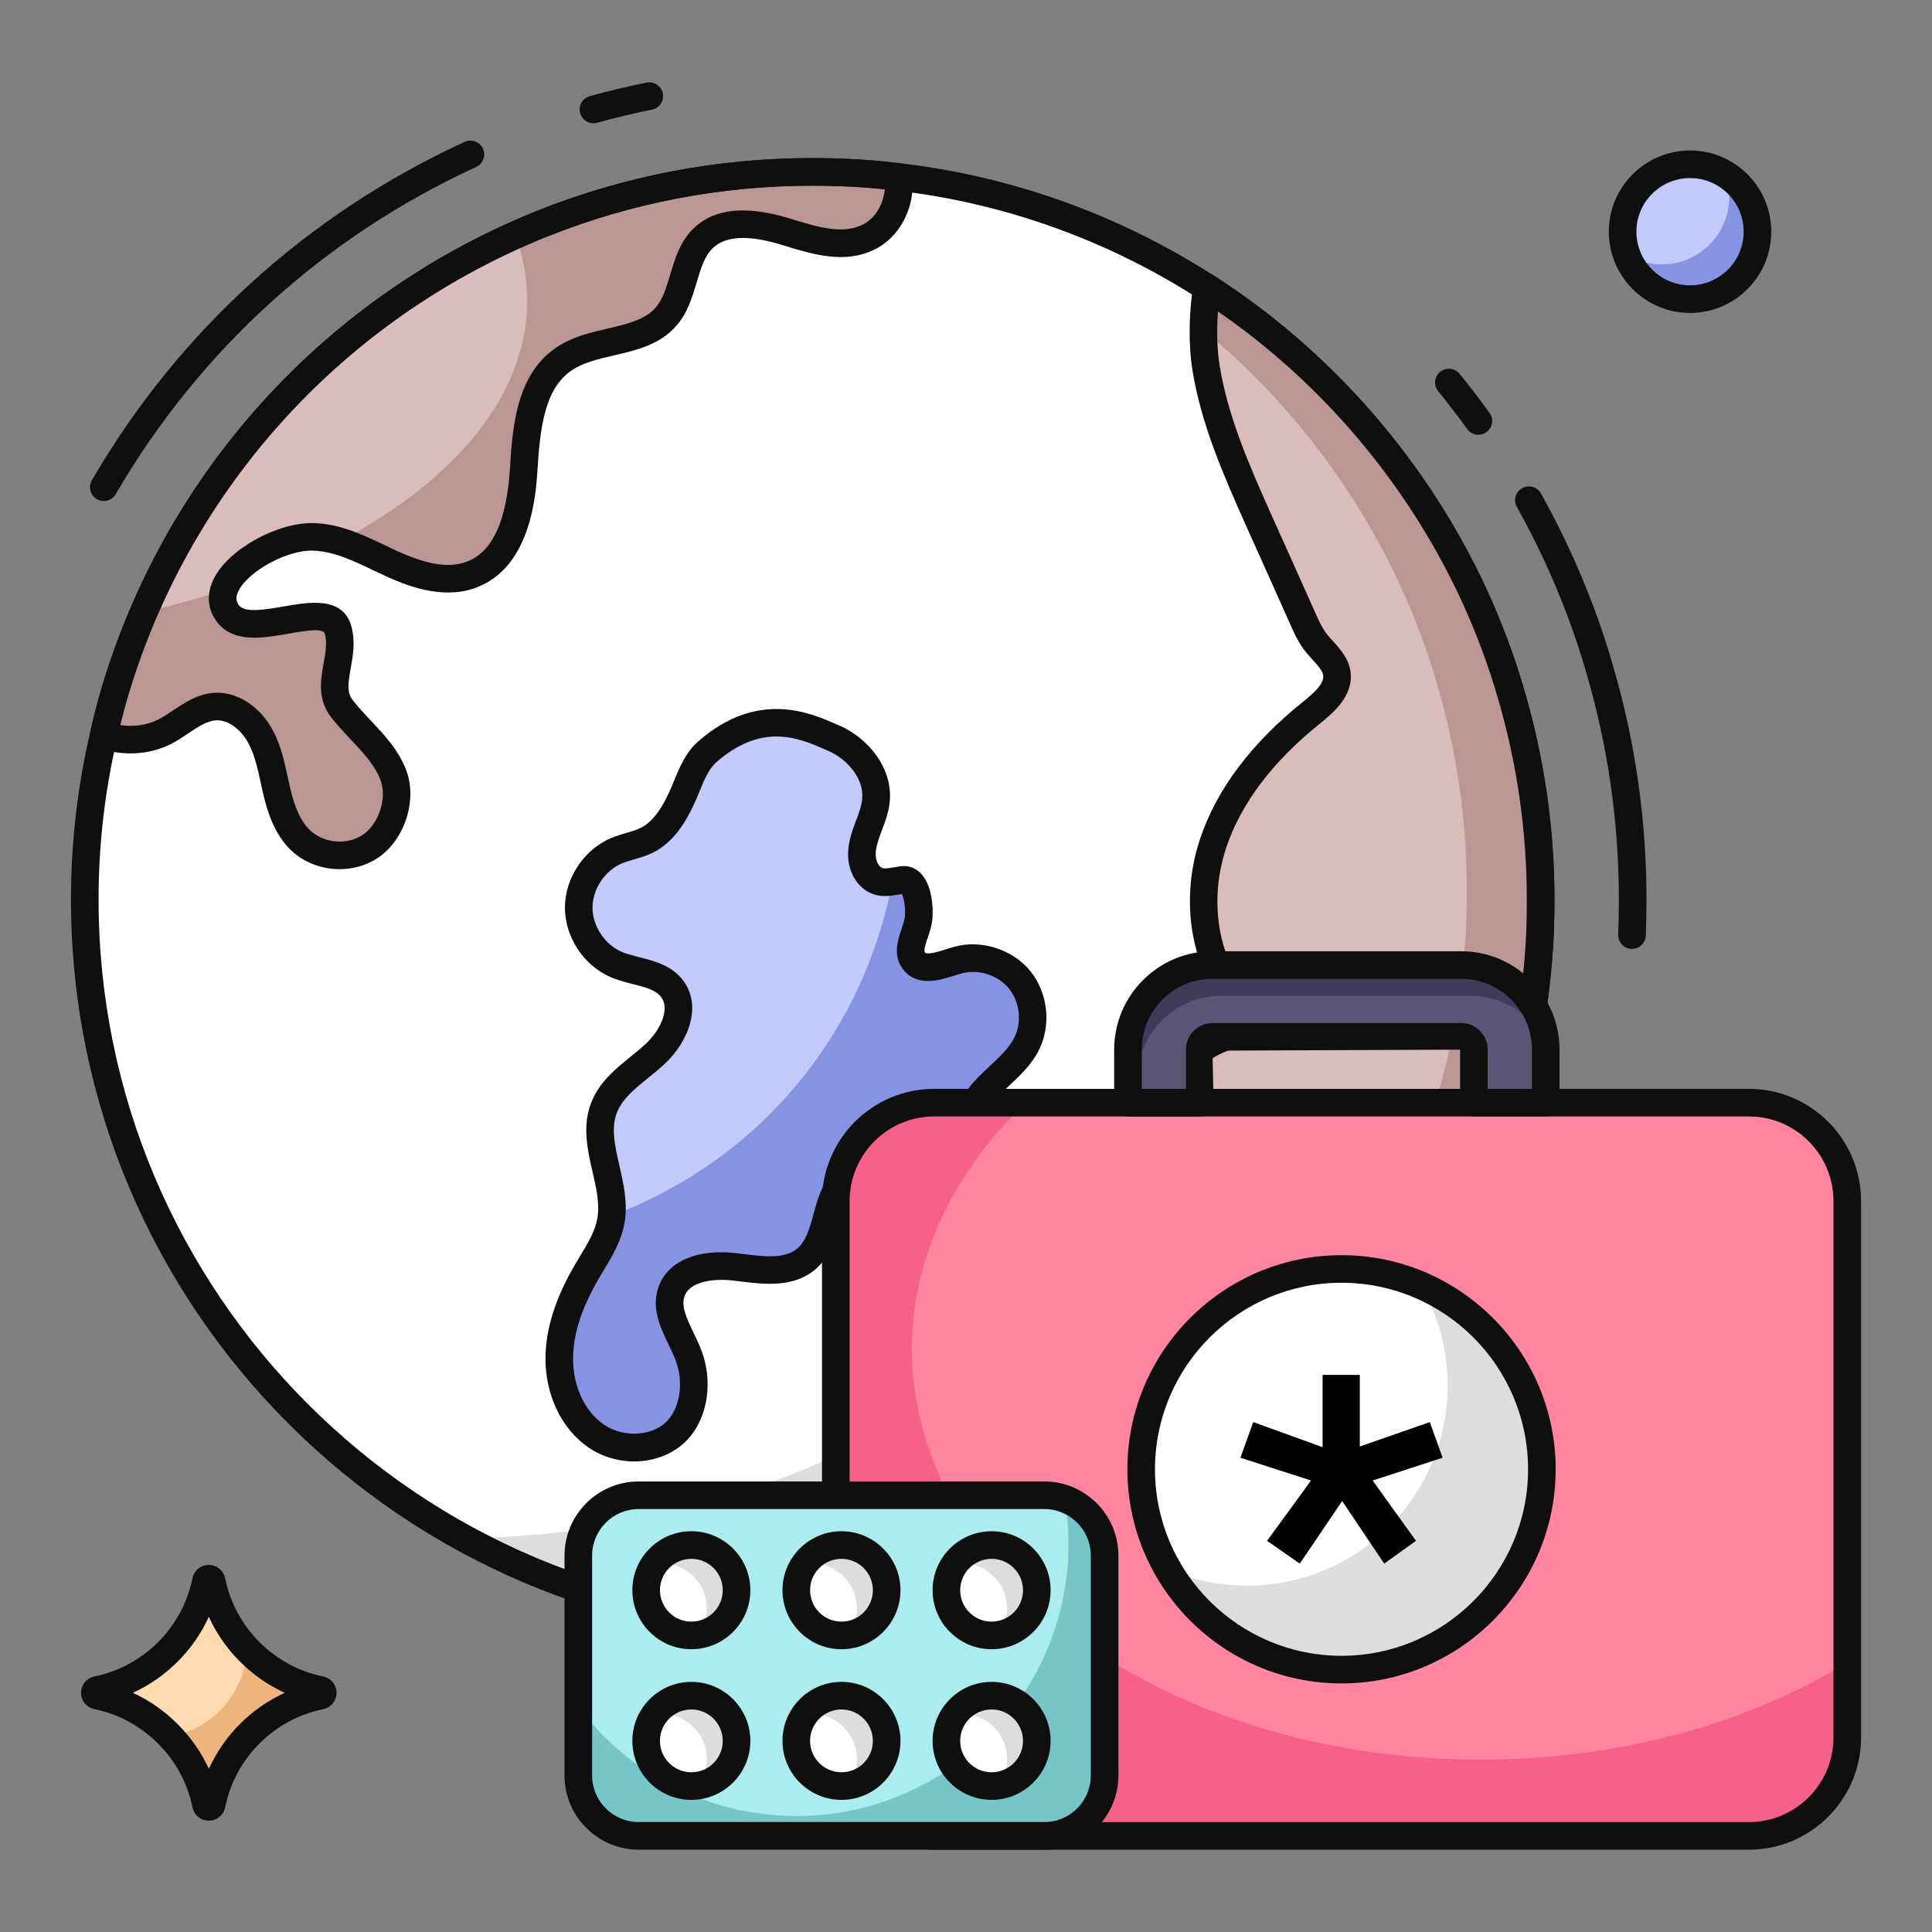 <svg id="Layer_1" enable-background="new 0 0 105 105" viewBox="0 0 105 105" xmlns="http://www.w3.org/2000/svg"><rect x="0" y="0" width="105" height="105" fill="#808080" stroke="none"/><g><g><path d="m83.732 48.886c0 .576-.011 1.163-.033 1.738-.376 8.735-3.598 16.728-8.735 23.094-.21.255-.41.509-.631.753-7.252 8.547-18.079 13.972-30.158 13.972-21.854 0-39.568-17.703-39.568-39.557 0-3.067.354-6.067 1.03-8.934.288-1.306.653-2.602 1.085-3.853 3.731-10.916 12.101-19.673 22.751-23.947 4.55-1.816 9.51-2.812 14.702-2.812 1.583 0 3.133.089 4.661.277 7.163.83 13.739 3.587 19.208 7.728 5.137 3.897 9.289 9.012 12.034 14.924.808 1.749 1.506 3.576 2.048 5.469 1.041 3.532 1.605 7.285 1.605 11.149z" fill="#fff"/></g><g><path d="m83.734 48.884c0 .574-.018 1.167-.037 1.74-.38 8.739-3.601 16.728-8.73 23.097-.213.25-.417.509-.639.75-7.248 8.545-18.08 13.969-30.151 13.969-6.878 0-13.349-1.759-18.996-4.842 27.429-.278 49.591-22.606 49.591-50.119 0-3.805-.426-7.517-1.231-11.081 2.638 2.925 4.851 6.249 6.536 9.868.805 1.75 1.509 3.573 2.046 5.471 1.046 3.527 1.611 7.286 1.611 11.146z" fill="#ddd"/></g><g><path d="m47.164 12.905c-1.395.676-3.034.122-4.517-.332-1.484-.443-3.288-.709-4.417.365-1.14 1.085-.985 3.034-2.004 4.24-1.329 1.572-3.919 1.174-5.613 2.358-1.804 1.251-2.015 3.786-2.148 5.978-.144 2.181-.653 4.772-2.668 5.646-1.417.631-3.056.133-4.451-.498-1.406-.642-2.801-1.45-4.34-1.483-2.281-.055-6.023 2.425-4.583 4.207 1.273 1.561 5.436-1.074 5.956.864.41 1.528-.764 3.022.21 4.274.974 1.251 2.358 2.258 2.845 3.764.399 1.295-.199 3-1.34 3.731-1.14.742-2.768.587-3.753-.343-.742-.709-1.085-1.738-1.317-2.746-.233-.996-.388-2.037-.886-2.934-.498-.908-1.428-1.661-2.458-1.594-1.03.066-1.827.908-2.746 1.373-1.019.509-2.225.542-3.299.177.288-1.306.653-2.602 1.085-3.853 3.731-10.916 12.101-19.673 22.751-23.947 4.55-1.816 9.51-2.812 14.702-2.812 1.583 0 3.133.089 4.661.277.144 1.306-.465 2.724-1.672 3.288z" fill="#dabcbc"/></g><g><path d="m21.433 42.283c.398 1.296-.194 3.009-1.342 3.74-1.139.741-2.768.583-3.749-.352-.741-.703-1.083-1.731-1.315-2.74-.231-1-.389-2.037-.889-2.935-.5-.907-1.426-1.657-2.453-1.592-1.037.065-1.833.907-2.749 1.37-1.018.509-2.222.546-3.296.176.287-1.305.648-2.601 1.083-3.851.333-.963.694-1.907 1.102-2.833 1.509-.342 2.972-.75 4.36-1.203-.148.454-.093.907.241 1.324 1.268 1.564 5.434-1.074 5.952.861.407 1.527-.759 3.027.213 4.277.972 1.25 2.361 2.259 2.842 3.758z" fill="#bc9595"/></g><g><path d="m47.168 12.901c-1.398.676-3.036.13-4.518-.324-1.49-.444-3.296-.713-4.425.361-1.139 1.083-.981 3.036-1.999 4.24-1.333 1.574-3.916 1.176-5.61 2.361-1.805 1.25-2.018 3.786-2.148 5.98-.148 2.175-.657 4.767-2.675 5.647-1.416.63-3.055.13-4.444-.5-.954-.435-1.898-.944-2.888-1.24 6.295-3.342 10.192-7.971 10.192-13.099 0-1.213-.222-2.407-.639-3.555.481-.213.963-.426 1.453-.62 4.555-1.815 9.517-2.814 14.71-2.814 1.583 0 3.129.092 4.656.278.148 1.305-.463 2.722-1.666 3.286z" fill="#bc9595"/></g><g><path d="m49.047 47.823c.748-.096.942 1.274.882 2.025-.066.823-.758 1.717-.255 2.372.518.675 1.56.19 2.379-.039 1.2-.334 2.579.105 3.364 1.072.785.967.933 2.406.36 3.512-.788 1.52-2.726 2.33-3.137 3.992-.308 1.244.25 2.871-.779 3.635-.721.535-1.745.213-2.541-.202-.796-.415-1.665-.923-2.532-.693-.964.256-1.466 1.305-1.736 2.265-.27.96-.478 2.025-1.241 2.667-1.019.857-2.525.581-3.847.425-1.322-.156-2.985.062-3.456 1.307-.447 1.182.506 2.378.936 3.566.241.665.318 1.389.224 2.091-.088.655-.332 1.299-.758 1.805-1.066 1.264-3.139 1.358-4.505.426-1.365-.932-2.04-2.661-2.009-4.314.031-1.653.683-3.238 1.52-4.663.511-.87 1.107-1.728 1.284-2.722.365-2.048-1.125-4.211-.373-6.151.489-1.261 1.769-1.991 2.764-2.907.995-.916 1.749-2.496.926-3.569-.68-.887-1.999-.866-3.027-1.306-1.206-.515-2.044-1.791-2.039-3.102.005-1.311.854-2.58 2.064-3.086.539-.225 1.133-.308 1.654-.573.877-.445 1.429-1.339 1.85-2.227.421-.889.68-1.925 1.42-2.573 3.021-2.644 5.566-1.3 6.902-.726s2.414 1.944 2.262 3.39c-.054.514-.253 1-.433 1.485-.18.485-.345.989-.327 1.506.018.517.254 1.054.707 1.303.453.249.983.073 1.496.007z" fill="#c3c9fb"/></g><g><path d="m55.781 56.768c-.787 1.515-2.731 2.327-3.14 3.987-.304 1.246.246 2.871-.779 3.635-.719.539-1.744.217-2.542-.196-.795-.423-1.669-.927-2.535-.699-.963.259-1.465 1.306-1.731 2.264-.269.968-.477 2.034-1.243 2.674-1.023.85-2.526.573-3.848.424-1.319-.158-2.986.054-3.453 1.307-.45 1.173.509 2.374.936 3.558.236.665.321 1.393.22 2.099-.08.648-.331 1.29-.761 1.804-1.06 1.256-3.137 1.355-4.502.417-1.368-.928-2.04-2.661-2.004-4.303.03-1.655.681-3.24 1.514-4.674.511-.861 1.108-1.723 1.288-2.712.015-.102.026-.195.038-.287 6.419-2.39 11.775-7.501 14.258-14.473.435-1.221.764-2.447.997-3.675.183-.031.37-.073.55-.094.755-.097.944 1.271.881 2.023-.068.825-.752 1.72-.253 2.371.521.68 1.565.192 2.377-.035 1.205-.334 2.586.104 3.37 1.071.784.967.928 2.405.361 3.514z" fill="#8693e2"/></g><g><path d="m32.252 6.698c-.329 0-.63-.218-.722-.55-.111-.399.124-.812.523-.923 1.015-.281 2.052-.529 3.084-.737.401-.082.801.181.884.586.082.406-.181.802-.587.884-.998.202-2.001.442-2.982.713-.067.019-.134.027-.2.027z" fill="#0f0f0f"/></g><g><path d="m5.639 27.23c-.128 0-.258-.033-.376-.102-.358-.208-.479-.667-.271-1.025 4.714-8.103 11.719-14.462 20.258-18.391.375-.173.821-.009.995.368.173.376.009.822-.368.995-8.257 3.799-15.03 9.948-19.588 17.782-.14.239-.391.373-.649.373z" fill="#0f0f0f"/></g><g><path d="m88.695 51.569c-.01 0-.02-0-.03-0-.414-.016-.736-.365-.72-.779.024-.631.037-1.274.037-1.904 0-4.188-.595-8.331-1.768-12.314-.58-2.024-1.347-4.073-2.281-6.096-.457-.983-.959-1.967-1.495-2.923-.203-.362-.074-.819.288-1.021.361-.201.819-.073 1.021.288.554.989 1.074 2.007 1.547 3.025.967 2.094 1.761 4.215 2.361 6.308 1.212 4.115 1.828 8.401 1.828 12.732 0 .65-.013 1.312-.038 1.962-.016.404-.348.721-.749.721z" fill="#0f0f0f"/></g><g><path d="m80.345 23.628c-.233 0-.462-.108-.609-.312-.504-.699-1.034-1.391-1.574-2.054-.262-.321-.213-.794.108-1.055.321-.261.794-.213 1.055.108.559.687 1.106 1.401 1.628 2.125.242.336.166.805-.17 1.047-.132.096-.286.142-.438.142z" fill="#0f0f0f"/></g><g><path d="m44.175 89.193c-22.231 0-40.318-18.082-40.318-40.307 0-3.085.353-6.148 1.05-9.106.291-1.32.664-2.644 1.106-3.925 3.8-11.119 12.25-20.012 23.181-24.398 4.766-1.902 9.806-2.866 14.981-2.866 1.632 0 3.231.095 4.753.282 7.081.821 13.85 3.544 19.569 7.874 5.252 3.984 9.492 9.242 12.262 15.206.857 1.854 1.559 3.731 2.089 5.578 1.084 3.677 1.634 7.5 1.634 11.355 0 .585-.011 1.182-.034 1.767-.373 8.645-3.451 16.782-8.901 23.537l-.161.197c-.163.2-.324.398-.499.59-7.659 9.028-18.86 14.217-30.712 14.217zm0-79.103c-4.984 0-9.837.928-14.424 2.759-10.524 4.223-18.66 12.785-22.32 23.493-.424 1.229-.781 2.497-1.062 3.771-.672 2.855-1.012 5.804-1.012 8.773 0 21.398 17.414 38.807 38.818 38.807 11.411 0 22.195-4.996 29.586-13.707.173-.191.316-.368.462-.547l.162-.198c5.243-6.497 8.206-14.331 8.564-22.65.021-.562.033-1.14.033-1.706 0-3.712-.53-7.391-1.575-10.936-.51-1.779-1.186-3.583-2.009-5.367-2.667-5.741-6.75-10.804-11.807-14.641-5.505-4.168-12.021-6.789-18.841-7.58-1.466-.181-3.003-.272-4.575-.272z" fill="#0f0f0f"/></g><g><path d="m18.461 47.238c-.96 0-1.923-.347-2.634-1.017-.924-.882-1.305-2.132-1.533-3.122l-.129-.581c-.171-.786-.332-1.528-.682-2.158-.35-.638-1.033-1.259-1.754-1.21-.489.031-.977.359-1.494.706-.304.204-.617.414-.961.588-1.165.582-2.578.661-3.88.218-.362-.123-.573-.498-.491-.872.293-1.33.666-2.654 1.108-3.936 3.8-11.119 12.25-20.012 23.181-24.398 4.766-1.902 9.806-2.866 14.981-2.866 1.632 0 3.231.095 4.753.282.345.042.616.317.654.662.188 1.716-.673 3.379-2.095 4.047-1.599.772-3.336.238-4.867-.233l-.192-.059c-1.781-.532-2.986-.469-3.682.191-.456.434-.663 1.131-.882 1.869-.237.797-.482 1.621-1.065 2.311-.902 1.068-2.189 1.367-3.433 1.656-.872.202-1.694.393-2.324.833-1.447 1.004-1.691 3.131-1.829 5.409-.083 1.259-.334 5.08-3.118 6.289-1.782.794-3.741.093-5.059-.503-.244-.111-.485-.226-.727-.342-1.133-.541-2.203-1.051-3.32-1.075-1.379-.042-3.497 1.115-4.029 2.195-.199.402-.089.626.045.791.336.412 1.495.208 2.426.045 1.36-.239 3.225-.567 3.671 1.096.22.819.083 1.587-.039 2.264-.148.827-.216 1.315.117 1.743.289.371.619.721.968 1.093.794.843 1.615 1.715 1.999 2.902.503 1.633-.238 3.689-1.648 4.593-.607.395-1.323.588-2.039.588zm-6.659-9.59c1.162 0 2.323.764 2.994 1.987.456.82.648 1.707.834 2.565l.125.559c.193.837.475 1.773 1.105 2.374.735.694 1.978.808 2.826.257.855-.549 1.335-1.894 1.031-2.882-.276-.855-.949-1.569-1.66-2.325-.358-.38-.728-.773-1.06-1.199-.76-.977-.566-2.06-.41-2.93.103-.573.2-1.115.067-1.61-.083-.312-.938-.187-1.963-.007-1.385.243-2.956.519-3.85-.577-.565-.699-.645-1.551-.226-2.4.792-1.606 3.442-3.069 5.409-3.031 1.438.031 2.706.636 3.932 1.221.234.112.467.223.701.33 1.672.756 2.892.915 3.834.495 1.315-.571 2.041-2.209 2.225-5.01.129-2.127.306-5.046 2.469-6.545.865-.604 1.87-.838 2.841-1.063 1.052-.244 2.045-.475 2.626-1.162.38-.451.571-1.092.773-1.771.254-.853.541-1.819 1.287-2.528 1.119-1.064 2.804-1.241 5.149-.541l.199.061c1.331.41 2.707.832 3.777.315.003-.001.006-.003.009-.004.755-.353 1.16-1.16 1.243-1.938-1.263-.131-2.576-.197-3.915-.197-4.984 0-9.837.928-14.424 2.759-10.524 4.223-18.66 12.785-22.32 23.493-.345 1-.646 2.027-.897 3.061.725.111 1.45.01 2.067-.299.273-.138.536-.317.8-.494.628-.421 1.341-.899 2.233-.957.057-.004.113-.005.169-.005z" fill="#0f0f0f"/></g><g><path d="m34.466 79.427c-.858 0-1.735-.248-2.483-.759-1.479-1.01-2.375-2.906-2.336-4.947.03-1.575.561-3.22 1.624-5.029l.249-.416c.421-.698.819-1.356.944-2.057.139-.782-.055-1.634-.261-2.536-.278-1.22-.566-2.483-.073-3.754.432-1.115 1.314-1.83 2.167-2.521.269-.218.538-.436.788-.666.682-.628 1.393-1.838.839-2.561-.295-.385-.867-.531-1.527-.698-.395-.101-.804-.204-1.2-.374-1.475-.631-2.5-2.191-2.494-3.795s1.045-3.156 2.525-3.775c.263-.11.536-.19.81-.27.29-.084.564-.163.794-.28.724-.368 1.188-1.198 1.511-1.88.103-.218.196-.445.289-.672.296-.725.633-1.547 1.315-2.144 3.218-2.815 6.091-1.553 7.472-.946l.22.096c1.497.644 2.91 2.279 2.712 4.158-.058.555-.242 1.043-.419 1.515l-.057.152c-.149.402-.294.827-.281 1.218.01.298.142.574.319.672.131.072.402.025.69-.024.117-.02.233-.04.349-.055.392-.051.764.074 1.054.35.637.608.722 1.844.671 2.479-.03.381-.152.741-.259 1.058-.103.307-.232.689-.149.797.117.153.794-.061 1.157-.175.146-.046.289-.091.426-.129 1.475-.412 3.181.132 4.147 1.321.966 1.189 1.149 2.97.444 4.33-.406.782-1.028 1.364-1.631 1.927-.651.609-1.267 1.184-1.444 1.9-.087.351-.087.776-.088 1.226-.001.941-.003 2.112-.972 2.831-.578.428-1.625.753-3.335-.139l-.168-.089c-.638-.336-1.297-.683-1.824-.545-.64.17-1.009 1.042-1.206 1.743l-.092.336c-.251.93-.536 1.984-1.388 2.702-1.186.997-2.798.797-4.093.636l-.325-.04c-1.04-.124-2.361.02-2.667.827-.212.561.11 1.231.483 2.007.167.346.332.693.457 1.039.282.779.373 1.625.262 2.446-.114.847-.435 1.603-.928 2.188-.732.868-1.858 1.32-3.018 1.321zm7.74-39.4c-.965 0-2.064.338-3.271 1.395-.416.364-.658.956-.915 1.583-.104.253-.207.505-.322.747-.426.898-1.059 2.001-2.188 2.574-.355.181-.711.284-1.056.383-.219.063-.439.125-.649.213-.925.386-1.599 1.394-1.603 2.397-.004 1.002.662 2.016 1.583 2.409.289.124.624.209.979.299.813.207 1.736.442 2.348 1.24 1.074 1.402.303 3.363-1.013 4.577-.273.251-.566.49-.86.728-.732.594-1.425 1.155-1.713 1.899-.327.843-.102 1.832.137 2.878.23 1.009.468 2.052.275 3.133-.174.975-.663 1.785-1.136 2.569l-.239.401c-.929 1.581-1.393 2.987-1.417 4.298-.029 1.542.615 2.952 1.682 3.68 1.104.753 2.743.618 3.509-.29.309-.366.512-.858.588-1.421.078-.583.014-1.183-.186-1.735-.108-.299-.254-.599-.398-.899-.457-.949-.974-2.026-.534-3.187.519-1.372 2.103-2.04 4.246-1.786l.333.041c1.111.139 2.259.281 2.942-.295.493-.415.693-1.158.906-1.945l.096-.351c.441-1.567 1.203-2.505 2.266-2.787 1.09-.289 2.098.241 2.907.667l.164.086c.462.241 1.302.594 1.747.265.339-.252.365-.783.366-1.629 0-.52.001-1.057.132-1.584.284-1.148 1.13-1.939 1.876-2.636.533-.498 1.036-.969 1.323-1.522.439-.846.325-1.954-.276-2.694-.601-.74-1.664-1.077-2.58-.822-.122.034-.25.074-.379.115-.813.256-2.042.642-2.797-.342-.57-.742-.288-1.578-.083-2.189.087-.258.169-.503.185-.699.039-.49-.062-.998-.165-1.203-.053.009-.106.018-.16.027-.48.083-1.077.185-1.667-.139-.646-.355-1.066-1.096-1.096-1.934-.023-.664.181-1.274.374-1.793l.059-.157c.151-.401.293-.78.331-1.144.121-1.146-.844-2.207-1.812-2.624l-.23-.101c-.696-.306-1.576-.693-2.609-.693z" fill="#0f0f0f"/></g><g><g><path d="m95.514 12.59c0 2.028-1.64 3.668-3.661 3.668-2.028 0-3.668-1.64-3.668-3.668 0-2.021 1.64-3.661 3.668-3.661 2.021 0 3.661 1.64 3.661 3.661z" fill="#c3c9fb"/></g><g><path d="m95.515 12.588c0 2.025-1.644 3.669-3.66 3.669-1.584 0-2.942-1.012-3.453-2.423.554.338 1.211.536 1.912.536 2.025 0 3.669-1.644 3.669-3.669 0-.424-.069-.839-.208-1.22 1.039.64 1.739 1.791 1.739 3.107z" fill="#8693e2"/></g><g><path d="m91.853 17.007c-2.436 0-4.418-1.982-4.418-4.418 0-2.432 1.982-4.411 4.418-4.411 2.432 0 4.411 1.979 4.411 4.411 0 2.436-1.979 4.418-4.411 4.418zm0-7.329c-1.609 0-2.918 1.306-2.918 2.911 0 1.609 1.309 2.918 2.918 2.918 1.605 0 2.911-1.309 2.911-2.918 0-1.605-1.306-2.911-2.911-2.911z" fill="#0f0f0f"/></g></g><g><path d="m17.408 92.156c-2.964.61-5.295 2.949-5.906 5.913-.037.176-.272.176-.309 0-.302-1.486-1.037-2.809-2.074-3.839-1.022-1.03-2.346-1.772-3.832-2.074-.176-.037-.176-.272 0-.309 1.486-.301 2.809-1.044 3.839-2.074 1.03-1.03 1.765-2.353 2.067-3.839.037-.176.272-.176.309 0 .302 1.486 1.037 2.809 2.067 3.839s2.353 1.772 3.839 2.074c.177.037.177.272 0.0.309z" fill="#ffd9b0"/></g><g><path d="m17.411 92.152c-2.97.61-5.3 2.95-5.91 5.92-.04.17-.27.17-.31 0-.29-1.42-.96-2.69-1.92-3.69 2.3-.42 4.05-2.38 4.15-4.78.04.06.1.12.15.17 1.03 1.03 2.35 1.77 3.84 2.07.17.04.17.28 0 .31z" fill="#edb57e"/></g><g><path d="m11.348 98.951c-.433 0-.798-.299-.889-.728-.267-1.318-.913-2.513-1.868-3.461-.954-.96-2.146-1.606-3.453-1.871-.433-.091-.733-.456-.733-.89s.3-.799.729-.889c1.308-.266 2.503-.912 3.462-1.87.952-.952 1.596-2.148 1.862-3.458.091-.434.457-.733.89-.733h.001c.434 0.0.799.301.888.73.267 1.313.911 2.509 1.862 3.461.958.958 2.154 1.604 3.458 1.869.434.091.733.456.733.89s-.3.799-.729.889c-0.0 0-.001 0-.002 0-2.68.552-4.77 2.644-5.323 5.33-.089.43-.454.73-.888.731-0-0-0-0-.001-0zm-4.127-6.95c.897.411 1.72.984 2.431 1.7.713.708 1.286 1.532 1.697 2.433.833-1.83 2.3-3.298 4.128-4.132-.897-.411-1.723-.983-2.438-1.699-.71-.711-1.281-1.533-1.69-2.432-.409.898-.979 1.721-1.691 2.432-.715.715-1.539 1.287-2.437 1.698zm10.188.155h.01zm-.153-.734c-0 0-.001 0-.001 0.0 0.0 0.0.001-0.0.001-0z" fill="#0f0f0f"/></g><g><path d="m83.728 48.89c0 .574-.009 1.157-.028 1.731-.38 8.739-3.601 16.728-8.739 23.097-.204.259-.407.509-.63.75-1.185 1.389-2.462 2.703-3.823 3.916-2.148-2.073-3.86-4.74-5.314-7.369-1.342-2.426-2.601-5.027-2.694-7.795-.092-2.777 1.287-5.777 3.879-6.786.602-.231 1.398-.546 1.361-1.194-.019-.324-.259-.583-.472-.833-1.963-2.296-2.296-5.693-1.342-8.563.954-2.87 3.018-5.249 5.378-7.137.676-.546 1.463-1.231 1.352-2.092-.093-.685-.713-1.148-1.139-1.694-.324-.417-.537-.898-.75-1.38-.787-1.759-1.574-3.527-2.37-5.286-1.194-2.685-2.398-5.397-2.861-8.304-.185-1.185-.194-2.796.056-4.332.842.546 1.657 1.12 2.453 1.722 5.138 3.897 9.285 9.017 12.035 14.923.805 1.749 1.5 3.583 2.046 5.471 1.037 3.537 1.602 7.286 1.602 11.155z" fill="#dabcbc"/></g><g><path d="m83.728 48.89c0 .574-.009 1.157-.028 1.731-.38 8.739-3.601 16.728-8.739 23.097-.204.259-.407.509-.63.75-1.185 1.389-2.462 2.703-3.823 3.916-.741-.722-1.435-1.509-2.083-2.342.657-.676 1.287-1.371 1.898-2.083.222-.241.426-.491.63-.75 5.138-6.369 8.359-14.358 8.739-23.097.019-.574.028-1.157.028-1.731 0-3.869-.565-7.619-1.602-11.155-.546-1.889-1.241-3.721-2.046-5.471-2.5-5.379-6.166-10.099-10.674-13.83.009-.74.074-1.537.194-2.305.842.546 1.657 1.12 2.453 1.722 5.138 3.897 9.285 9.017 12.035 14.923.805 1.749 1.5 3.583 2.046 5.471 1.037 3.537 1.602 7.286 1.602 11.155z" fill="#bc9595"/></g><g><path d="m70.509 79.134c-.188 0-.376-.07-.521-.21-2.456-2.37-4.286-5.442-5.449-7.546-1.39-2.512-2.69-5.236-2.787-8.132-.092-2.764 1.232-6.293 4.356-7.51.202-.078.807-.311.889-.472-.019-.043-.166-.215-.254-.317-2.043-2.39-2.625-6.035-1.528-9.338.898-2.701 2.789-5.22 5.622-7.486.55-.444 1.135-.959 1.077-1.411-.036-.263-.286-.537-.575-.854-.143-.156-.284-.312-.411-.475-.381-.49-.617-1.023-.844-1.538l-.596-1.333c-.588-1.316-1.177-2.634-1.771-3.947-1.2-2.696-2.438-5.479-2.918-8.495-.211-1.351-.19-3.059.056-4.571.041-.25.205-.463.437-.565.232-.102.5-.081.712.056.831.539 1.67 1.128 2.497 1.753 5.243 3.977 9.482 9.234 12.262 15.205.844 1.833 1.545 3.709 2.086 5.579 1.082 3.69 1.631 7.514 1.631 11.364 0 .582-.009 1.173-.028 1.755-.376 8.65-3.455 16.788-8.905 23.544-.21.268-.427.533-.663.788-1.205 1.413-2.515 2.755-3.875 3.967-.143.127-.321.19-.499.19zm-4.315-62.209c-.077 1.018-.05 2.049.085 2.911.449 2.82 1.646 5.512 2.804 8.115.594 1.311 1.184 2.632 1.773 3.949l.597 1.335c.201.455.39.882.657 1.226.103.131.219.258.335.385.381.417.856.937.955 1.669.171 1.325-.996 2.269-1.624 2.776-2.605 2.085-4.333 4.369-5.138 6.791-.936 2.815-.464 5.892 1.201 7.839.286.334.619.722.65 1.278.069 1.203-1.173 1.68-1.84 1.937-2.441.95-3.474 3.808-3.399 6.061.091 2.708 1.39 5.269 2.601 7.457 1.607 2.906 3.108 5.055 4.683 6.695 1.122-1.039 2.206-2.169 3.228-3.366.228-.248.419-.483.61-.726 5.253-6.512 8.218-14.347 8.58-22.666.018-.558.027-1.133.027-1.699 0-3.707-.529-7.389-1.571-10.944-.521-1.801-1.196-3.606-2.007-5.368-2.676-5.747-6.758-10.81-11.806-14.639-.463-.35-.932-.689-1.399-1.014z" fill="#0f0f0f"/></g><g><g><path d="m100.394 65.274v29.156c0 2.952-2.395 5.347-5.347 5.347h-44.276c-2.952 0-5.347-2.395-5.347-5.347v-29.156c0-2.959 2.395-5.347 5.347-5.347h44.276c2.952 0 5.347 2.388 5.347 5.347z" fill="#ff84a0"/></g><g><path d="m100.392 90.362v4.066c0 2.953-2.394 5.347-5.347 5.347h-44.273c-2.953 0-5.347-2.394-5.347-5.347v-29.156c0-2.96 2.394-5.347 5.347-5.347h4.97c-3.877 3.734-6.18 8.365-6.18 13.394 0 12.321 13.836 22.312 30.899 22.312 7.591 0 14.545-1.978 19.932-5.269z" fill="#f76189"/></g><g><path d="m95.047 100.527h-44.276c-3.362 0-6.097-2.735-6.097-6.097v-29.156c0-3.362 2.735-6.097 6.097-6.097h44.276c3.362 0 6.097 2.735 6.097 6.097v29.156c-0 3.362-2.735 6.097-6.097 6.097zm-44.276-39.85c-2.535 0-4.597 2.062-4.597 4.597v29.156c0 2.535 2.062 4.597 4.597 4.597h44.276c2.535 0 4.597-2.062 4.597-4.597v-29.156c0-2.535-2.062-4.597-4.597-4.597z" fill="#0f0f0f"/></g><g><g><path d="m65.205 59.927v-2.881c0-.384.31-.696.691-.696h13.517c.381 0 .691.312.691.696v2.881h3.903v-2.881c0-2.536-2.061-4.599-4.594-4.599h-13.517c-2.533 0-4.594 2.063-4.594 4.599v2.881z" fill="#5b5476"/></g></g><g><g><path d="m83.979 56.608c-.761-1.476-2.303-2.491-4.079-2.491h-13.518c-2.53 0-4.593 2.062-4.593 4.599v1.21h-.488v-2.882c0-2.537 2.062-4.599 4.593-4.599h13.518c2.381 0 4.352 1.828 4.567 4.163z" fill="#3f3b5b"/></g></g><g><g><path d="m84.006 60.677h-3.903c-.414 0-.75-.336-.75-.75v-2.881l-13.458.054.06 2.828c0 .414-.336.75-.75.75h-3.903c-.414 0-.75-.336-.75-.75v-2.881c0-2.95 2.397-5.349 5.343-5.349h13.517c2.947 0 5.344 2.4 5.344 5.349v2.881c0 .414-.336.75-.75.75zm-3.153-1.5h2.403v-2.131c0-2.123-1.724-3.849-3.844-3.849h-13.517c-2.119 0-3.843 1.727-3.843 3.849v2.131h2.403v-2.131c0-.798.646-1.446 1.44-1.446h13.517c.794 0 1.441.649 1.441 1.446z" fill="#0f0f0f"/></g></g><g><g><g><circle cx="72.909" cy="79.852" fill="#fff" r="10.888"/></g><g><path d="m83.791 79.852c0 6.014-4.868 10.882-10.882 10.882-4.035 0-7.55-2.186-9.424-5.44 1.315.573 2.773.885 4.295.885 6.013 0 10.895-4.868 10.895-10.882 0-1.979-.534-3.827-1.445-5.428 3.866 1.666 6.56 5.506 6.56 9.983z" fill="#ddd"/></g><g><path d="m72.909 91.49c-6.417 0-11.638-5.22-11.638-11.637s5.221-11.637 11.638-11.637 11.638 5.22 11.638 11.637-5.221 11.637-11.638 11.637zm0-21.775c-5.59 0-10.138 4.548-10.138 10.137s4.548 10.137 10.138 10.137 10.138-4.548 10.138-10.137-4.548-10.137-10.138-10.137z" fill="#0f0f0f"/></g></g><g><g><path d="m73.903 74.724v3.89l3.803-1.326.698 1.936-3.803 1.238 2.355 3.279-1.727 1.238-2.285-3.401-2.303 3.401-1.779-1.238 2.39-3.279-3.838-1.238.698-1.936 3.768 1.361v-3.925h2.023z"/></g></g></g></g><g><g><g><g><g><path d="m34.715 81.263h22.039c1.81 0 3.279 1.469 3.279 3.279v11.948c0 1.816-1.469 3.285-3.279 3.285h-22.039c-1.816 0-3.285-1.469-3.285-3.285v-11.948c0-1.81 1.469-3.279 3.285-3.279z" fill="#abecef"/></g><g><path d="m57.865 81.463c1.264.453 2.169 1.657 2.169 3.08v11.948c0 1.816-1.469 3.285-3.279 3.285h-22.039c-1.816 0-3.285-1.469-3.285-3.285v-3.732c2.697 3.603 7 5.936 11.848 5.936 8.169 0 14.792-6.623 14.792-14.793 0-.834-.071-1.646-.206-2.439z" fill="#75c5c9"/></g><g><g><g><circle cx="37.573" cy="94.612" fill="#fff" r="2.456"/></g><g><circle cx="45.732" cy="94.612" fill="#fff" r="2.456"/></g><g><circle cx="53.891" cy="94.612" fill="#fff" r="2.456"/></g></g><g><g><circle cx="37.573" cy="86.426" fill="#fff" r="2.456"/></g><g><circle cx="45.732" cy="86.426" fill="#fff" r="2.456"/></g><g><circle cx="53.891" cy="86.426" fill="#fff" r="2.456"/></g></g></g><g><path d="m56.754 100.526h-22.039c-2.225 0-4.035-1.81-4.035-4.035v-11.948c0-2.222 1.81-4.03 4.035-4.03h22.039c2.222 0 4.029 1.808 4.029 4.03v11.948c0 2.225-1.808 4.035-4.029 4.035zm-22.039-18.513c-1.398 0-2.535 1.135-2.535 2.53v11.948c0 1.398 1.137 2.535 2.535 2.535h22.039c1.395 0 2.529-1.137 2.529-2.535v-11.948c0-1.395-1.135-2.53-2.529-2.53z" fill="#0f0f0f"/></g><g><g><g><path d="m37.572 92.153c1.357 0 2.456 1.105 2.456 2.457 0 1.228-.899 2.245-2.074 2.421.288-.405.458-.899.458-1.428 0-1.358-1.099-2.457-2.456-2.457-.129 0-.253.012-.376.035.441-.623 1.169-1.028 1.992-1.028z" fill="#ddd"/></g><g><path d="m45.735 92.153c1.352 0 2.451 1.105 2.451 2.457 0 1.228-.899 2.245-2.074 2.421.288-.405.458-.899.458-1.428 0-1.358-1.099-2.457-2.451-2.457-.129 0-.253.012-.376.035.441-.623 1.169-1.028 1.992-1.028z" fill="#ddd"/></g><g><path d="m53.892 92.153c1.358 0 2.457 1.105 2.457 2.457 0 1.228-.899 2.245-2.074 2.421.288-.405.458-.899.458-1.428 0-1.358-1.099-2.457-2.457-2.457-.129 0-.253.012-.376.035.441-.623 1.169-1.028 1.992-1.028z" fill="#ddd"/></g></g><g><g><path d="m37.572 83.972c1.357 0 2.456 1.099 2.456 2.457 0 1.222-.899 2.245-2.08 2.421.294-.4.464-.893.464-1.434 0-1.358-1.099-2.457-2.456-2.457-.129 0-.253.012-.376.035.441-.617 1.169-1.023 1.992-1.023z" fill="#ddd"/></g><g><path d="m45.735 83.972c1.352 0 2.451 1.099 2.451 2.457 0 1.228-.905 2.251-2.081 2.427.288-.406.464-.899.464-1.44 0-1.358-1.099-2.457-2.451-2.457-.129 0-.253.012-.376.035.441-.617 1.169-1.023 1.992-1.023z" fill="#ddd"/></g><g><path d="m53.892 83.972c1.358 0 2.457 1.099 2.457 2.457 0 1.222-.899 2.245-2.081 2.421.294-.4.464-.893.464-1.434 0-1.358-1.099-2.457-2.457-2.457-.129 0-.253.012-.376.035.441-.617 1.169-1.023 1.992-1.023z" fill="#ddd"/></g></g></g><g><g><g><path d="m37.573 97.819c-1.768 0-3.206-1.438-3.206-3.206s1.438-3.207 3.206-3.207c1.768 0 3.207 1.438 3.207 3.207s-1.438 3.206-3.207 3.206zm0-4.913c-.941 0-1.706.766-1.706 1.707s.765 1.706 1.706 1.706 1.707-.765 1.707-1.706-.766-1.707-1.707-1.707z" fill="#0f0f0f"/></g><g><path d="m45.732 97.819c-1.768 0-3.206-1.438-3.206-3.206s1.438-3.207 3.206-3.207c1.768 0 3.207 1.438 3.207 3.207s-1.438 3.206-3.207 3.206zm0-4.913c-.941 0-1.706.766-1.706 1.707s.765 1.706 1.706 1.706 1.707-.765 1.707-1.706-.766-1.707-1.707-1.707z" fill="#0f0f0f"/></g><g><path d="m53.891 97.819c-1.768 0-3.207-1.438-3.207-3.206s1.438-3.207 3.207-3.207 3.207 1.438 3.207 3.207-1.438 3.206-3.207 3.206zm0-4.913c-.941 0-1.707.766-1.707 1.707s.766 1.706 1.707 1.706 1.707-.765 1.707-1.706-.766-1.707-1.707-1.707z" fill="#0f0f0f"/></g></g><g><g><path d="m37.573 89.632c-1.768 0-3.206-1.438-3.206-3.207s1.438-3.206 3.206-3.206c1.768 0 3.207 1.438 3.207 3.206s-1.438 3.207-3.207 3.207zm0-4.913c-.941 0-1.706.765-1.706 1.706s.765 1.707 1.706 1.707 1.707-.766 1.707-1.707-.766-1.706-1.707-1.706z" fill="#0f0f0f"/></g><g><path d="m45.732 89.632c-1.768 0-3.206-1.438-3.206-3.207s1.438-3.206 3.206-3.206c1.768 0 3.207 1.438 3.207 3.206s-1.438 3.207-3.207 3.207zm0-4.913c-.941 0-1.706.765-1.706 1.706s.765 1.707 1.706 1.707 1.707-.766 1.707-1.707-.766-1.706-1.707-1.706z" fill="#0f0f0f"/></g><g><path d="m53.891 89.632c-1.768 0-3.207-1.438-3.207-3.207s1.438-3.206 3.207-3.206 3.207 1.438 3.207 3.206-1.438 3.207-3.207 3.207zm0-4.913c-.941 0-1.707.765-1.707 1.706s.766 1.707 1.707 1.707 1.707-.766 1.707-1.707-.766-1.706-1.707-1.706z" fill="#0f0f0f"/></g></g></g></g></g></g></g></g></svg>